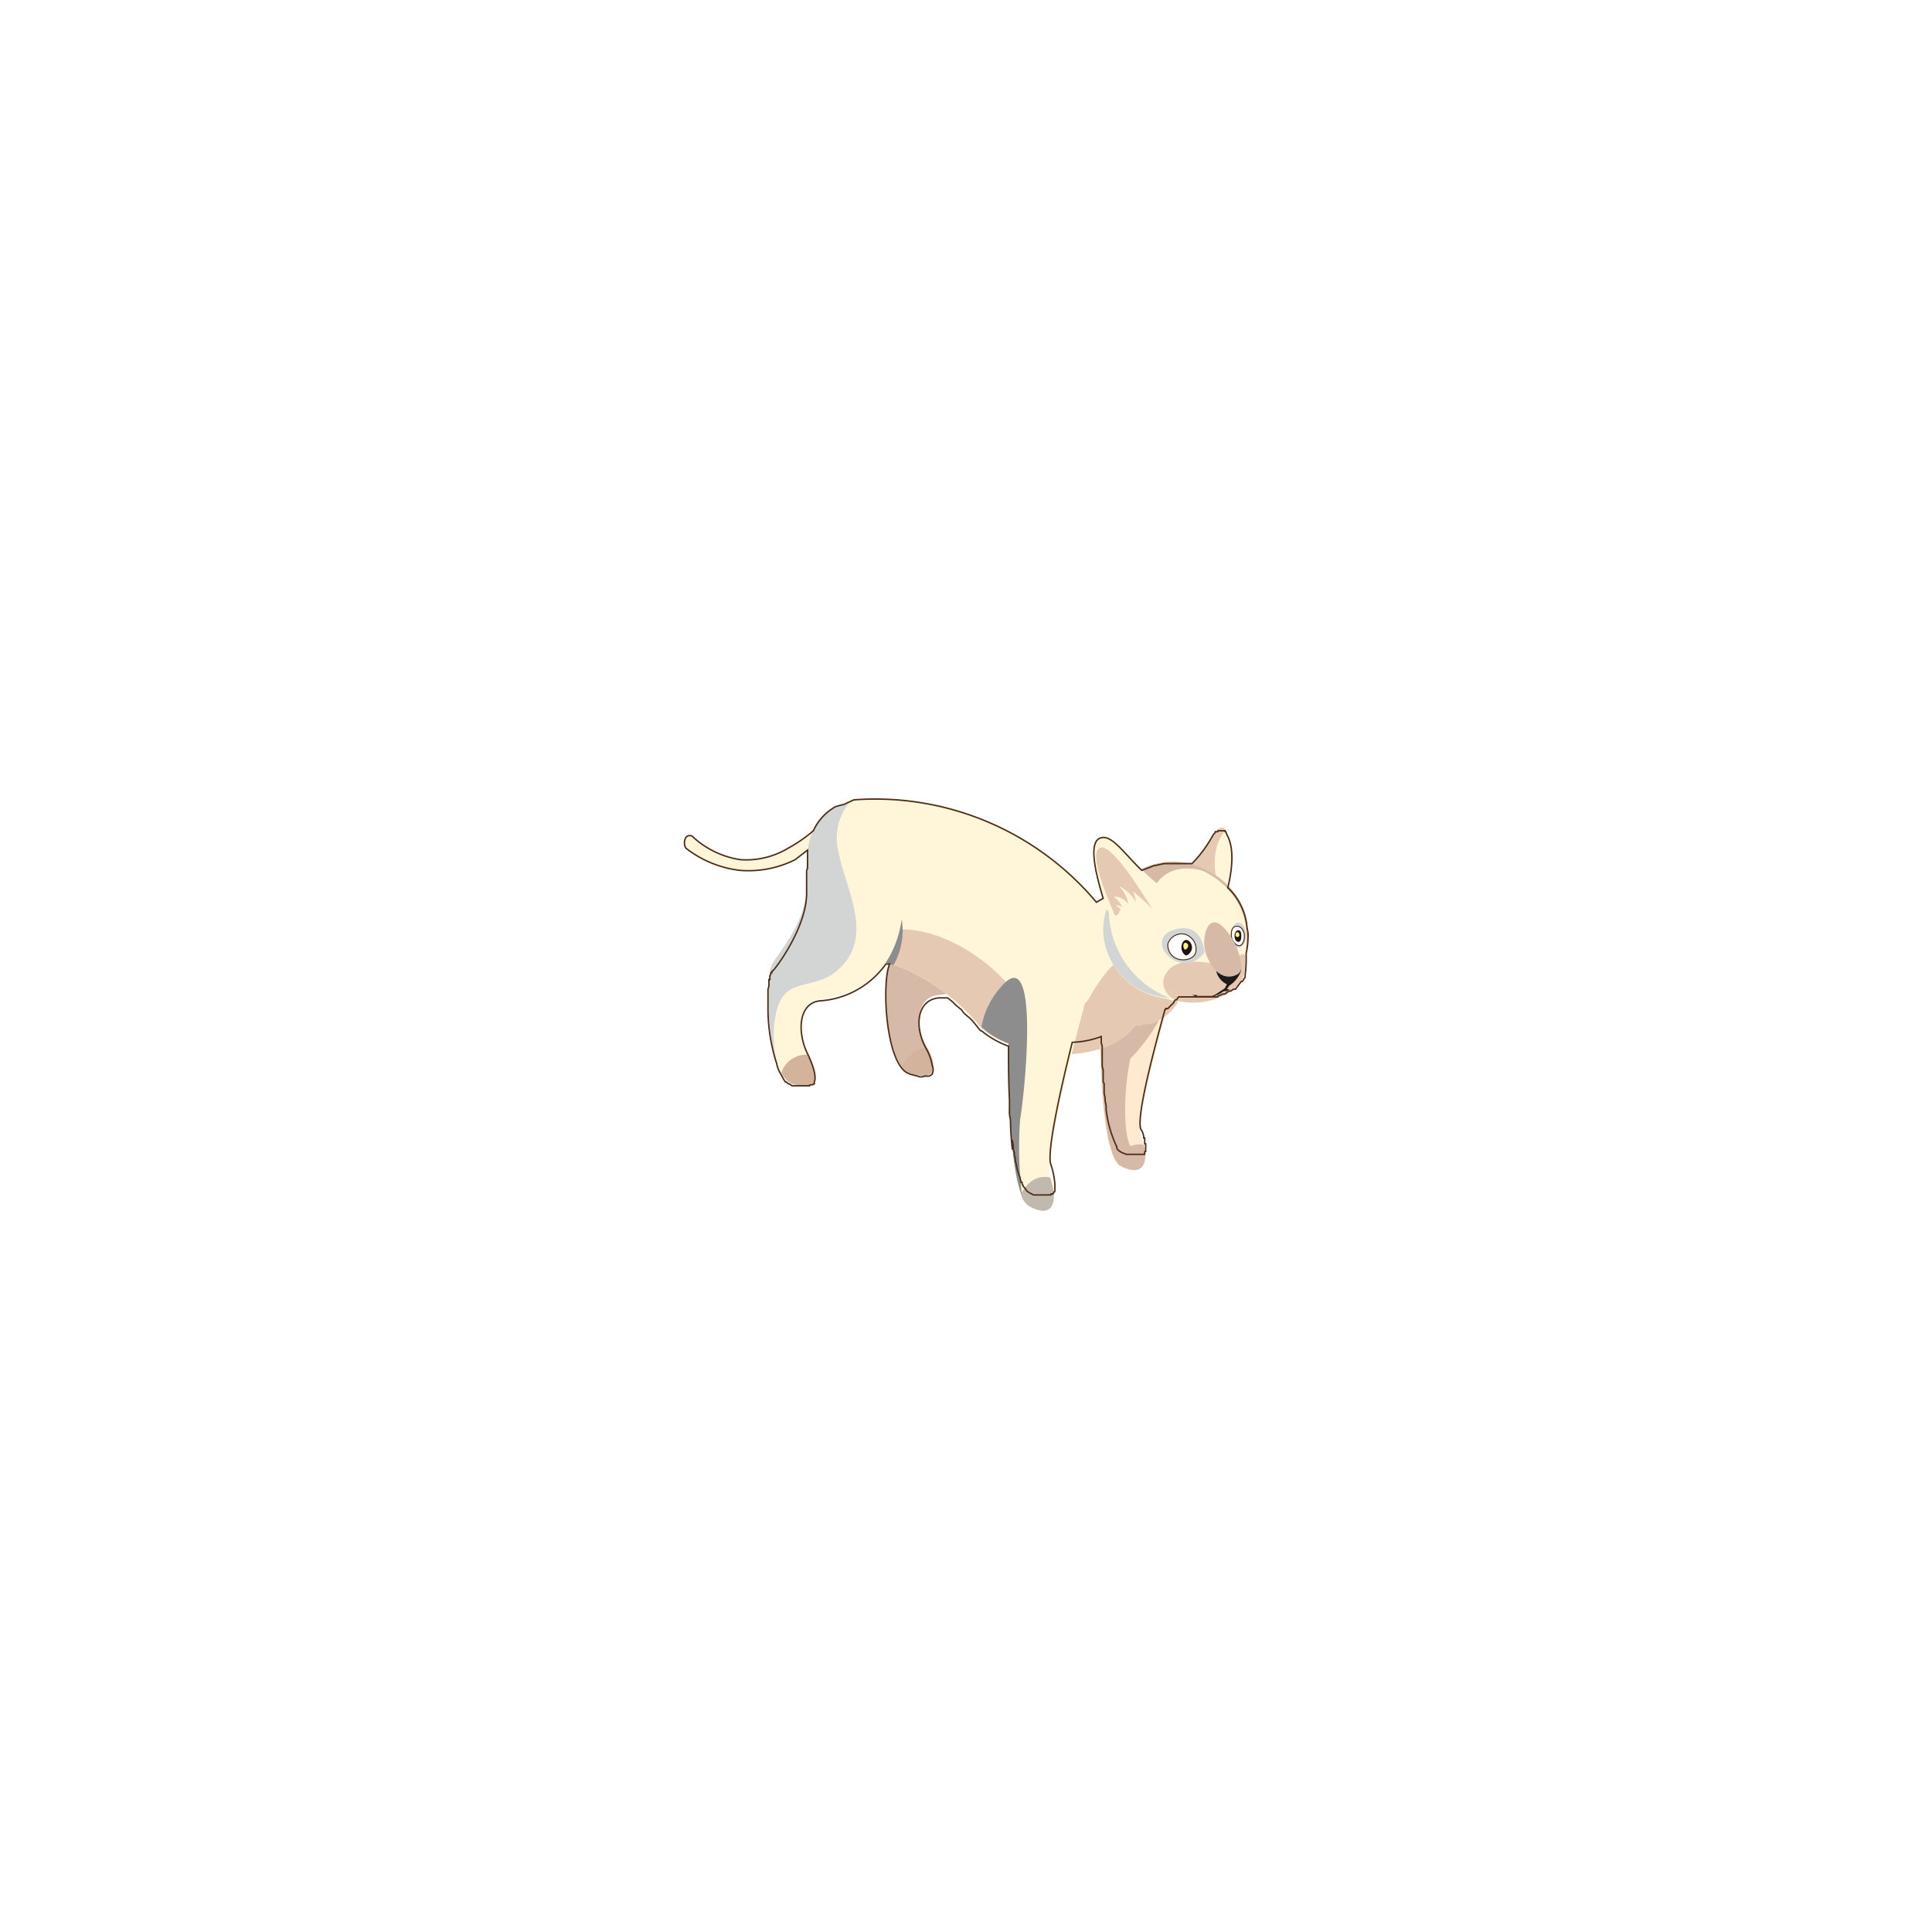 <svg xmlns="http://www.w3.org/2000/svg" xmlns:xlink="http://www.w3.org/1999/xlink" viewBox="0 0 200 200"><defs><style>.cls-1{mask:url(#mask);filter:url(#luminosity-noclip-6);}.cls-2{mix-blend-mode:multiply;fill:url(#linear-gradient);}.cls-3{fill:#fff5d9;}.cls-4{fill:#fff6da;}.cls-5{fill:#e5c9b3;}.cls-6{fill:#ffe9d0;}.cls-7{fill:#d6baa7;}.cls-8{fill:#d3b39c;}.cls-9{fill:#d2d5d4;}.cls-10{mask:url(#mask-2);}.cls-11{fill:#fff;stroke-width:0.1px;}.cls-11,.cls-24{stroke:#4c2e19;stroke-miterlimit:10;}.cls-12{fill:#c1b9ad;}.cls-13{fill:#1e1c1b;}.cls-14{fill:#1e1513;}.cls-15{fill:#fff48a;}.cls-16{mask:url(#mask-3);}.cls-17{mask:url(#mask-4);}.cls-18{fill:#8e8d8d;}.cls-19{mask:url(#mask-5);}.cls-20{mask:url(#mask-6);}.cls-21{mask:url(#mask-7);}.cls-22{mask:url(#mask-8);}.cls-23{fill:#f4dbc3;}.cls-24{fill:none;stroke-width:0.15px;}.cls-25{filter:url(#luminosity-noclip-8);}.cls-26{filter:url(#luminosity-noclip-7);}.cls-27{filter:url(#luminosity-noclip-5);}.cls-28{filter:url(#luminosity-noclip-4);}.cls-29{filter:url(#luminosity-noclip-3);}.cls-30{filter:url(#luminosity-noclip-2);}.cls-31{filter:url(#luminosity-noclip);}</style><filter id="luminosity-noclip" x="127.03" y="-7542" width="1.5" height="32766" filterUnits="userSpaceOnUse" color-interpolation-filters="sRGB"><feFlood flood-color="#fff" result="bg"/><feBlend in="SourceGraphic" in2="bg"/></filter><mask id="mask" x="127.03" y="-7542" width="1.5" height="32766" maskUnits="userSpaceOnUse"><g class="cls-31"/></mask><linearGradient id="linear-gradient" x1="833.01" y1="98.21" x2="832.43" y2="101.67" gradientTransform="matrix(-1, 0, 0, 1, 960.72, 0)" gradientUnits="userSpaceOnUse"><stop offset="0" stop-color="#fff"/><stop offset="1"/></linearGradient><filter id="luminosity-noclip-2" x="127.35" y="-7542" width="1.6" height="32766" filterUnits="userSpaceOnUse" color-interpolation-filters="sRGB"><feFlood flood-color="#fff" result="bg"/><feBlend in="SourceGraphic" in2="bg"/></filter><mask id="mask-2" x="127.35" y="-7542" width="1.6" height="32766" maskUnits="userSpaceOnUse"><g class="cls-30"/></mask><filter id="luminosity-noclip-3" x="120.28" y="-7542" width="4.38" height="32766" filterUnits="userSpaceOnUse" color-interpolation-filters="sRGB"><feFlood flood-color="#fff" result="bg"/><feBlend in="SourceGraphic" in2="bg"/></filter><mask id="mask-3" x="120.28" y="-7542" width="4.38" height="32766" maskUnits="userSpaceOnUse"><g class="cls-29"/></mask><filter id="luminosity-noclip-4" x="114.24" y="-7542" width="6.86" height="32766" filterUnits="userSpaceOnUse" color-interpolation-filters="sRGB"><feFlood flood-color="#fff" result="bg"/><feBlend in="SourceGraphic" in2="bg"/></filter><mask id="mask-4" x="114.24" y="-7542" width="6.86" height="32766" maskUnits="userSpaceOnUse"><g class="cls-28"/></mask><filter id="luminosity-noclip-5" x="101.61" y="-7542" width="4.72" height="32766" filterUnits="userSpaceOnUse" color-interpolation-filters="sRGB"><feFlood flood-color="#fff" result="bg"/><feBlend in="SourceGraphic" in2="bg"/></filter><mask id="mask-5" x="101.61" y="-7542" width="4.72" height="32766" maskUnits="userSpaceOnUse"><g class="cls-27"/></mask><filter id="luminosity-noclip-6" x="127.03" y="96.45" width="1.5" height="4.62" filterUnits="userSpaceOnUse" color-interpolation-filters="sRGB"><feFlood flood-color="#fff" result="bg"/><feBlend in="SourceGraphic" in2="bg"/></filter><mask id="mask-6" x="127.03" y="96.45" width="1.5" height="4.62" maskUnits="userSpaceOnUse"><g class="cls-1"><path class="cls-2" d="M127,96.4c.6.9,1.6,2.4,1.5,3.8s-.4.7-.9.9a1.3,1.3,0,0,0,.7-1.7A9.1,9.1,0,0,0,127,96.4Z"/></g></mask><filter id="luminosity-noclip-7" x="90.26" y="-7542" width="3.21" height="32766" filterUnits="userSpaceOnUse" color-interpolation-filters="sRGB"><feFlood flood-color="#fff" result="bg"/><feBlend in="SourceGraphic" in2="bg"/></filter><mask id="mask-7" x="90.26" y="-7542" width="3.21" height="32766" maskUnits="userSpaceOnUse"><g class="cls-26"/></mask><filter id="luminosity-noclip-8" x="79.49" y="-7542" width="9.17" height="32766" filterUnits="userSpaceOnUse" color-interpolation-filters="sRGB"><feFlood flood-color="#fff" result="bg"/><feBlend in="SourceGraphic" in2="bg"/></filter><mask id="mask-8" x="79.49" y="-7542" width="9.17" height="32766" maskUnits="userSpaceOnUse"><g class="cls-25"/></mask></defs><g id="Cat_01"><path class="cls-3" d="M86.9,83.5h0c-.1-.1-2.5,2.8-5.3,4.3A8.5,8.5,0,0,1,76.7,89a9.3,9.3,0,0,1-4.9-2.3.5.5,0,0,0-.8,0,1.1,1.1,0,0,0,0,1.1,11.2,11.2,0,0,0,5.7,2.3A10.8,10.8,0,0,0,82.4,89,11.5,11.5,0,0,0,86.9,83.5Z"/><path class="cls-4" d="M127.1,91.8s1-3.6-.1-5.6-1.8,2-4.3,3.8C122.2,90.4,127.1,91.8,127.1,91.8Z"/><path class="cls-5" d="M123.4,89.5c1.8-1.8,2.6-4.7,3.5-3.6-.6.7-1.5,2.1-1,5A6.5,6.5,0,0,0,123.4,89.5Z"/><path class="cls-6" d="M121.4,102.5s-4,13.2-3.3,15.1.6,4.5-2.1,3.1-2.2-19.2-1.9-23.3C116.6,95.6,121.4,102.5,121.4,102.5Z"/><path class="cls-7" d="M118.4,118.5c.5,1.9-.1,3.4-2.4,2.2a1,1,0,0,1-.5-.7A2.8,2.8,0,0,1,118.4,118.5Z"/><path class="cls-7" d="M113.9,107.3a10,10,0,0,1,6.3-2.1,18.3,18.3,0,0,1-3.2,4.4c-.8,4-.6,8,0,9a3.2,3.2,0,0,1-1.4,1.7C114.4,118.6,114,112.8,113.9,107.3Z"/><path class="cls-7" d="M105.7,92.5s1,9.6-8.5,10.5c-2.3.2-2.6,3-1.3,5.3s.9,3.6-1.7,2.8-3-10.2-2-11.5,3.6-4.1,3.5-7.5-.4-4.1,5.7-3.9C104.7,94.6,105.7,92.5,105.7,92.5Z"/><path class="cls-8" d="M96,108.5c1.2,2.3.7,3.4-1.8,2.6a1.6,1.6,0,0,1-.8-.6A2.9,2.9,0,0,1,96,108.5Z"/><path class="cls-4" d="M88.4,82.7a29.9,29.9,0,0,1,25.1,10.6l1.2-.7c3-1,6.4,1.2,7.6,4.8s0,7.5-3,8.5l-1.8.3c-3.8,4.7-13.1,3-16,.1C97.1,101,91.4,99,88.7,99.2a9.5,9.5,0,0,1-3.5-4.7C82.9,89.1,86.1,83,88.4,82.7Z"/><path class="cls-5" d="M91.7,96.3c5.6-.8,10.5,3.3,12.1,5,3.1,3.3,7.5,4.4,8.9,2.1,2.7-4.7,3.7-4,3.7-4a61.2,61.2,0,0,1,5.8,3.8,4.8,4.8,0,0,1-2.9,2.7l-1.8.3c-3.8,4.7-13.1,3-16,.1-4.2-5.1-9.6-7.1-12.4-7.1A5.8,5.8,0,0,1,91.7,96.3Z"/><path class="cls-4" d="M112.3,103.9s-4.4,16-3.6,17.9.5,4.5-2.1,3.1-2.3-19.2-2-23.3C107.1,99.8,112.3,103.9,112.3,103.9Z"/><path class="cls-4" d="M114.2,96.3a7.3,7.3,0,0,0,7.4,7.1c4.1,0,7.6-2.7,7.6-6.6a7.9,7.9,0,0,0-7.6-7.6A7.3,7.3,0,0,0,114.2,96.3Z"/><path class="cls-4" d="M125,91.6c1.5,1.9,4.4,4.9,3.8,9.1-.3,2.3-5.6,5-11.1,1.2C116.1,97.9,119.7,84.9,125,91.6Z"/><path class="cls-9" d="M127.4,96.8c0,.7.3,1.3.8,1.3s.8-.6.8-1.3-.4-1.3-.8-1.3S127.4,96.1,127.4,96.8Z"/><g class="cls-10"><path class="cls-5" d="M127.4,96.8c0,.7.3,1.3.8,1.3s.8-.6.8-1.3-.4-1.3-.8-1.3S127.4,96.1,127.4,96.8Z"/></g><path class="cls-11" d="M127.5,97.1c.2.5.5.8.8.8s.6-.6.5-1.2-.5-.9-.9-.8S127.4,96.5,127.5,97.1Z"/><path class="cls-12" d="M108.7,121.9c.8,2.2.5,4.4-2.1,3a1.9,1.9,0,0,1-.9-1.3C106.6,121.9,107.8,121.7,108.7,121.9Z"/><path class="cls-5" d="M120.9,100.5c1.2-1.6,4.9-.7,4.9-.7l1.8-.2c.5-.3,1-1.3,1.3-.6a9.1,9.1,0,0,1-.1,1.7c-.2,1.7-3.2,3.7-7,2.9C120.4,102.9,120,101.6,120.9,100.5Z"/><path class="cls-13" d="M128.5,100.4a2.9,2.9,0,0,1-1.2,1.6,2,2,0,0,1-1.4-1.5Z"/><path class="cls-7" d="M127,96.4a6.3,6.3,0,0,1,1.5,3.8c0,.6-.7.9-1.3.9s-1.6-.4-2.3-2.2S125.1,93.9,127,96.4Z"/><path class="cls-7" d="M121.6,89.2a7.3,7.3,0,0,1,2.9.7l1.4.8h.1c-.6-.3-4.9-2.3-6.7,1.5a4.3,4.3,0,0,1-1.6-2A7.7,7.7,0,0,1,121.6,89.2Z"/><path class="cls-14" d="M127.8,96.9c0,.4.2.6.4.6s.3-.2.3-.6-.1-.6-.3-.6S127.8,96.5,127.8,96.9Z"/><path class="cls-15" d="M127.9,96.8a.2.2,0,1,0,.4,0c0-.2-.1-.3-.2-.3S127.9,96.6,127.9,96.8Z"/><path class="cls-9" d="M124.7,98.6s-.2-3.4-3.3-2.3S122.3,101.7,124.7,98.6Z"/><g class="cls-16"><path class="cls-5" d="M124.7,98.6s-.2-3.4-3.3-2.3S122.3,101.7,124.7,98.6Z"/></g><path class="cls-11" d="M120.9,97.7a1.5,1.5,0,0,0,1.1,1.6c.8.2,1.7-.1,1.8-.8a1.6,1.6,0,0,0-1.2-1.8A1.5,1.5,0,0,0,120.9,97.7Z"/><path class="cls-14" d="M122.3,98.1c0,.4.3.8.5.8s.6-.4.6-.8-.3-.8-.6-.8S122.3,97.7,122.3,98.1Z"/><path class="cls-15" d="M122.5,97.9c0,.2.1.4.2.4s.3-.2.3-.4a.3.3,0,0,0-.3-.3C122.6,97.6,122.5,97.7,122.5,97.9Z"/><path class="cls-9" d="M121.1,103.3a7.2,7.2,0,0,1-6.9-7,6.7,6.7,0,0,1,.6-2.8A9.8,9.8,0,0,0,121.1,103.3Z"/><g class="cls-17"><path class="cls-7" d="M121.1,103.3a7.2,7.2,0,0,1-6.9-7,6.7,6.7,0,0,1,.6-2.8A9.8,9.8,0,0,0,121.1,103.3Z"/></g><path class="cls-18" d="M103.6,102.2c4.1-5,2.5,10.8,2,13.7a41.2,41.2,0,0,0,.2,7.9c-1.2-2.8-1.4-10.1-1.4-15.8a7.8,7.8,0,0,1-2.8-1.7A8.3,8.3,0,0,1,103.6,102.2Z"/><g class="cls-19"><path class="cls-5" d="M103.6,102.2c4.1-5,2.5,10.8,2,13.7a41.2,41.2,0,0,0,.2,7.9c-1.2-2.8-1.4-10.1-1.4-15.8a7.8,7.8,0,0,1-2.8-1.7A8.3,8.3,0,0,1,103.6,102.2Z"/></g><path class="cls-13" d="M123.9,103.1h1.6l.4-.2.3-.2.6-.4.3-.6h.4l-.5.7h.3l-.3.2h-.3l-.3.2-.4.2-.5.2h-1.6l-.5-.2h.5Z"/><g class="cls-20"><path class="cls-9" d="M127,96.4c.6.9,1.6,2.4,1.5,3.8s-.4.7-.9.9a1.3,1.3,0,0,0,.7-1.7A9.1,9.1,0,0,0,127,96.4Z"/></g><path class="cls-7" d="M128.9,98.7s1.8-7-6.6-9.4C124.4,89.3,130.5,92.1,128.9,98.7Z"/><path class="cls-18" d="M93.1,94.1a7.3,7.3,0,0,1-.6,5.8l-2.2-.6Z"/><g class="cls-21"><path class="cls-7" d="M93.1,94.1a7.3,7.3,0,0,1-.6,5.8l-2.2-.6Z"/></g><path class="cls-3" d="M93.5,92.1s1,10.3-8.5,11.3c-2.3.1-2.6,3.2-1.3,5.7s.9,3.9-1.7,3.1-3-11.1-2-12.5,3.6-4.5,3.5-8.2.1-8.7,6.2-8.6C93,89.8,93.5,92.1,93.5,92.1Z"/><path class="cls-8" d="M83.7,109.2c1.3,2.5.8,3.8-1.7,3a2.2,2.2,0,0,1-1.1-1.2A2.7,2.7,0,0,1,83.7,109.2Z"/><path class="cls-9" d="M80,99.7c.9-1.5,3.6-4.5,3.5-8.2s.1-7.6,4.4-8.4a5.9,5.9,0,0,0-1.1,5.1c.8,4.1,3.9,9-.3,12.4-2.3,1.9-5.2.5-6.1,4a11.1,11.1,0,0,0,0,5.2C79.3,106.5,79.3,100.7,80,99.7Z"/><g class="cls-22"><path class="cls-23" d="M80,99.7c.9-1.5,3.6-4.5,3.5-8.2s.1-7.6,4.4-8.4a5.9,5.9,0,0,0-1.1,5.1c.8,4.1,3.9,9-.3,12.4-2.3,1.9-5.2.5-6.1,4a11.1,11.1,0,0,0,0,5.2C79.3,106.5,79.3,100.7,80,99.7Z"/></g><path class="cls-4" d="M121.5,92.6c-3.5-1.8-6.2-6.6-7.7-5.9s.8,7.5.8,7.5C118.4,97.5,121.7,92.7,121.5,92.6Z"/><path class="cls-5" d="M119.3,94.1c-1.1-1.7-4.3-7-5.5-6.3s1.2,5.9,1.5,6.7.7-.4.7-.4-.5-.4-.5-.4a1.4,1.4,0,0,1,.7.2,3.5,3.5,0,0,0-.9-1.1,1.9,1.9,0,0,1,1.5.8,3.2,3.2,0,0,0-1-1.9,4.2,4.2,0,0,1,1.8,1.7,6,6,0,0,0-.3-1.1A21.1,21.1,0,0,1,119.3,94.1Z"/><path class="cls-24" d="M71,86.7a.5.5,0,0,1,.8,0A9.3,9.3,0,0,0,76.7,89a8.5,8.5,0,0,0,4.9-1.2A15.1,15.1,0,0,0,84.2,86a5.5,5.5,0,0,1,2.3-2.5h0l.7-.2h.1l1.1-.5a29.9,29.9,0,0,1,25.1,10.6l.7-.4c-.6-2-1.6-5.6-.4-6.2s2.5,1.5,4.4,3.3l1.3-.5h.1l.9-.2h2.9a13.4,13.4,0,0,0,2.2-3h0c.1-.1.2-.2.2-.3h.2a.1.1,0,0,0,.1-.1h.7c0,.1,0,.1.1.1h0c0,.1.1.2.1.3,1,1.7.3,4.7.1,5.5a6.4,6.4,0,0,1,2,4.2,2.8,2.8,0,0,1,.1.9,8.8,8.8,0,0,1-.2,1.7v.3a12.1,12.1,0,0,1-.1,1.9c0,.2,0,.3-.1.4h0l-.2.3h-.1l-.3.4h0l-.3.4h-.2l-.3.2h-.2l-.4.3h-.2l-.5.2c0,.1-.1.1-.2.1H122l-.2.3h-.1c-.1.1-.2.2-.2.3l-.2.2-.2.2-.2.2h-.2c0,.1,0,.1-.1.1-1.1,4-3,11.1-2.5,12.4a1.6,1.6,0,0,1,.3.9h.1v.6h.1v.4h0v.4c-.1,0-.1,0-.1.1h0v.2h-1.9l-.5-.2-.3-.2h0a.5.5,0,0,1-.2-.4h0a12.3,12.3,0,0,1-1.1-3.9h0a1.9,1.9,0,0,0-.1-.8h0a2.2,2.2,0,0,0-.1-.8v-.9a.4.4,0,0,0-.1-.3v-.9a1.5,1.5,0,0,0-.1-.7v-1.9a.9.9,0,0,0-.1-.5v-.7a9.4,9.4,0,0,1-3,.6c-1.2,4.8-2.7,11.5-2.2,12.7a7.9,7.9,0,0,1,.4,2h0v.3h0v.3h0c0,.1,0,.2-.1.2h0c0,.1-.1.1-.1.2h-.2c0,.1,0,.1-.1.1H107l-.4-.2-.3-.2h0l-.2-.3h0c-.1-.1-.2-.2-.2-.3h0a.4.4,0,0,1-.1-.3h-.1c0-.2-.1-.3-.1-.5h0a5.7,5.7,0,0,1-.4-1.4h0a1.5,1.5,0,0,1-.1-.7.3.3,0,0,1-.1-.2,1.3,1.3,0,0,0-.1-.6v-.3c0-.2-.1-.5-.1-.7V119a30.3,30.3,0,0,1-.2-3.1h0a3.1,3.1,0,0,1-.1-1h0v-1h0c-.1-1.9-.1-3.8-.1-5.6h0a9.4,9.4,0,0,1-2.8-1.6h-.1l-.8-1-.3-.3-.6-.5-.3-.4-.5-.4-.4-.4-.5-.4h-.9c-2.3.2-2.6,3-1.3,5.3a5,5,0,0,1,.6,1.7h0a1.1,1.1,0,0,1,.1.5h0c0,.2-.1.3-.1.4h0l-.3.2h-.5a.8.8,0,0,1-.7,0h0l-.8-.2-.4-.2h0c-2.2-1.5-2.5-9.5-1.7-11.2h-.4a9.1,9.1,0,0,1-6.7,3.8c-2.3.1-2.6,3.2-1.3,5.7h0q.9,2,.6,2.7h0v.2h-.1a.1.1,0,0,1-.1.1h-.2a.1.1,0,0,0-.1.1H82l-.3-.2h-.1l-.2-.2h-.1a4.3,4.3,0,0,1-.4-.7h0a3.3,3.3,0,0,1-.5-1.2h0a18.7,18.7,0,0,1-.9-5.9h0v-.7h0v-.6h0v-.5h0a1.3,1.3,0,0,0,.1-.6h0v-.4h.1v-.4h0a.4.4,0,0,0,.1-.3h.1c0-.1,0-.2.1-.2s3.6-4.5,3.5-8.2v-2a.6.6,0,0,1,.1-.4V88l-1.3,1a10.8,10.8,0,0,1-5.7,1.1A11.2,11.2,0,0,1,71,87.8,1.1,1.1,0,0,1,71,86.7Z"/></g></svg>